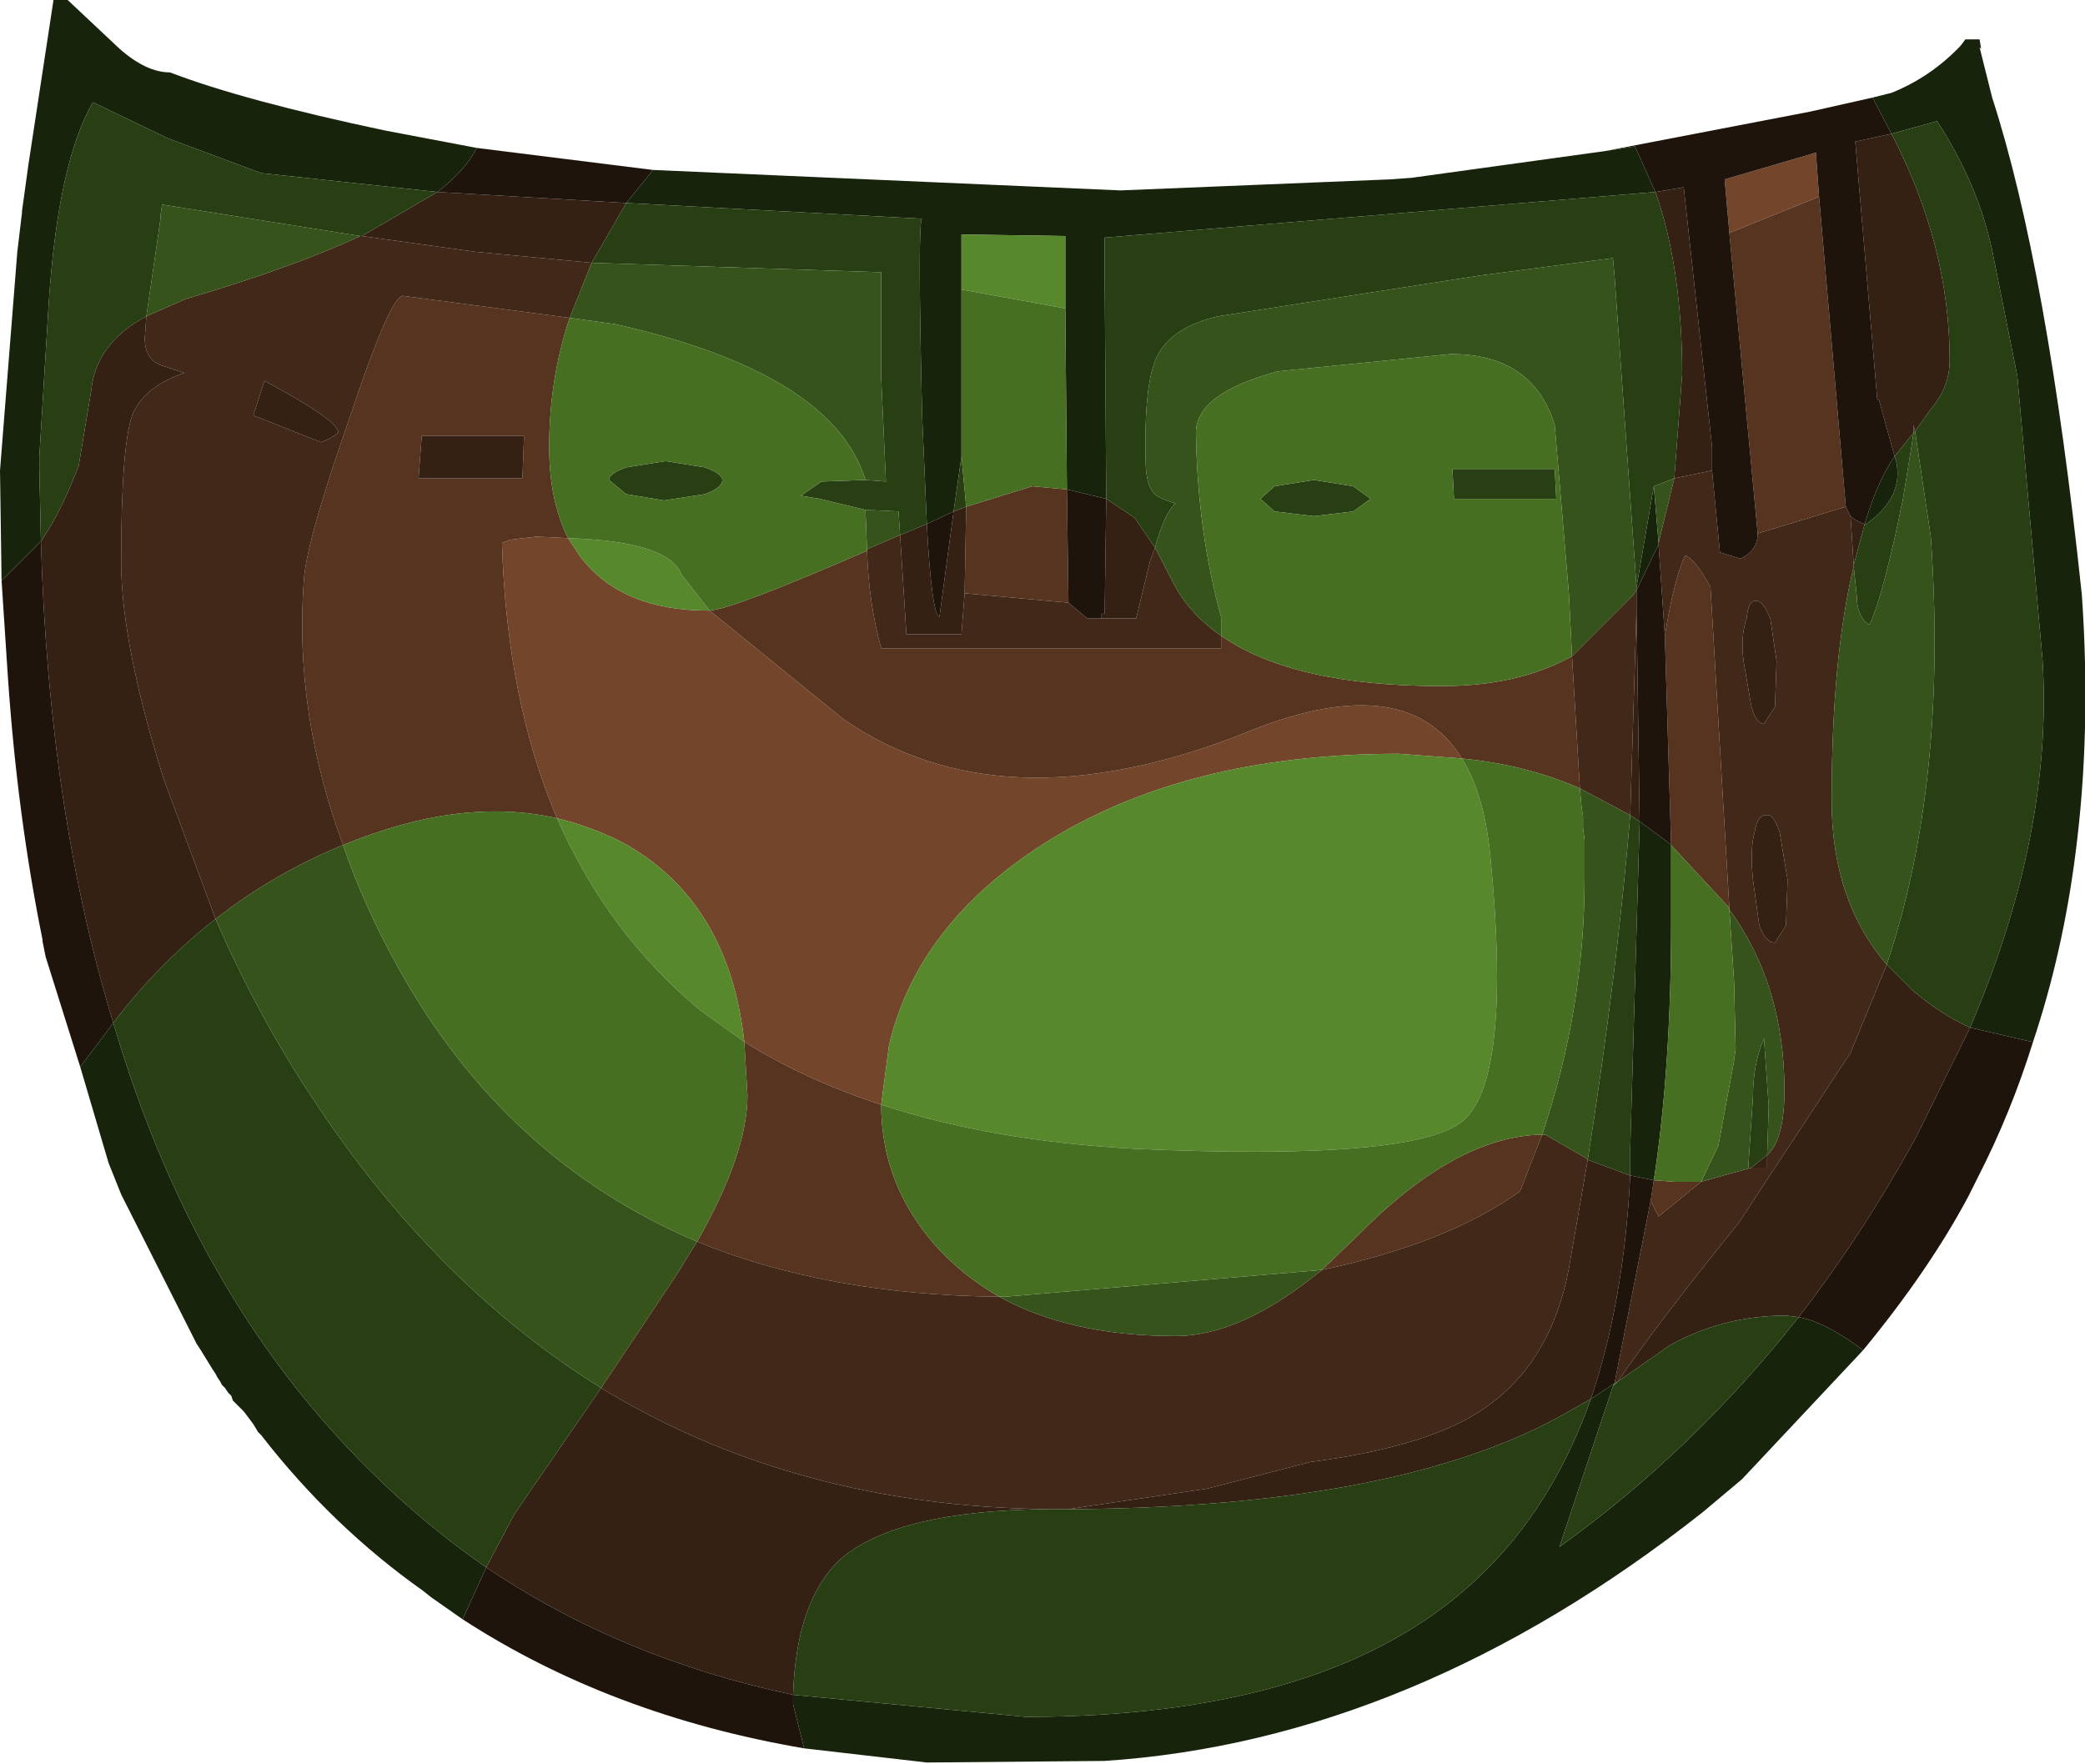 <?xml version="1.0" encoding="UTF-8" standalone="no"?>
<svg xmlns:ffdec="https://www.free-decompiler.com/flash" xmlns:xlink="http://www.w3.org/1999/xlink" ffdec:objectType="shape" height="56.05px" width="66.25px" xmlns="http://www.w3.org/2000/svg">
  <g transform="matrix(1.0, 0.0, 0.0, 1.0, 28.5, 17.35)">
    <path d="M26.45 -9.95 L26.3 -11.65 29.2 -12.5 29.3 -11.1 26.45 -9.95 M17.95 6.75 L15.95 6.6 Q9.1 6.6 4.6 9.5 0.65 12.05 -0.25 15.85 L-0.5 17.75 Q-2.95 16.95 -4.85 15.75 -5.35 11.25 -8.75 9.4 -9.75 8.9 -10.8 8.65 -12.4 4.9 -12.55 -0.1 L-12.3 -0.2 -11.45 -0.3 -10.45 -0.25 -10.05 0.35 Q-8.75 2.05 -6.0 2.05 L-5.95 2.05 -1.7 5.5 Q3.3 8.95 10.9 6.0 16.15 3.8 17.95 6.75" fill="#73462b" fill-rule="evenodd" stroke="none"/>
    <path d="M2.15 1.5 L2.2 -1.25 4.3 -1.9 5.4 -1.8 5.45 1.8 2.15 1.5 M-0.95 0.15 Q-0.9 1.8 -0.5 3.25 L10.3 3.25 10.3 2.85 Q12.6 4.45 17.3 4.45 19.75 4.45 21.45 3.5 L21.7 7.7 Q20.0 6.95 17.95 6.75 16.15 3.8 10.9 6.0 3.3 8.95 -1.7 5.5 L-5.95 2.05 Q-5.2 2.0 -0.95 0.15 M27.35 -0.4 L26.45 -9.95 29.3 -11.1 30.15 -1.25 27.35 -0.4 M24.4 2.85 Q24.7 1.0 25.05 0.3 25.35 0.4 25.85 1.3 L26.45 11.5 24.6 9.5 24.4 2.85 M25.55 20.2 L24.2 21.3 23.95 20.8 24.05 20.15 24.7 20.2 25.55 20.2 M-0.5 17.75 Q-0.5 20.25 1.2 22.2 2.1 23.2 3.25 23.85 -2.2 23.8 -6.35 22.1 -4.75 19.3 -4.75 17.45 L-4.85 15.75 Q-2.95 16.95 -0.5 17.75 M13.5 23.0 L14.65 21.9 Q17.75 18.75 20.5 18.7 L19.8 20.5 Q17.5 22.15 13.5 23.0 M-10.45 -0.25 L-11.45 -0.3 -12.3 -0.2 -12.55 -0.1 Q-12.4 4.9 -10.8 8.65 -13.85 7.95 -17.6 9.5 -19.15 5.3 -18.85 1.15 -18.8 -0.05 -17.4 -4.05 -16.1 -7.95 -15.7 -7.95 L-10.4 -7.25 Q-11.05 -5.3 -11.05 -3.15 -11.05 -1.45 -10.45 -0.25 M-15.1 -3.5 L-15.2 -2.15 -11.9 -2.15 -11.85 -3.5 -15.1 -3.5" fill="#56341f" fill-rule="evenodd" stroke="none"/>
    <path d="M0.1 -0.35 L0.3 2.8 2.05 2.8 2.15 1.5 5.45 1.8 6.05 2.3 6.5 2.3 7.6 2.3 8.05 0.45 8.2 0.05 8.85 1.3 Q9.35 2.2 10.3 2.85 L10.3 3.25 -0.5 3.25 Q-0.9 1.8 -0.95 0.15 L-0.95 0.1 0.1 -0.35 M25.9 -2.4 L26.15 0.2 26.8 0.4 Q27.35 0.15 27.35 -0.4 L30.15 -1.25 30.3 -0.95 30.4 0.6 30.4 0.65 Q29.7 3.55 29.7 8.1 29.7 11.25 31.45 13.3 L30.3 16.1 26.75 21.5 Q24.2 24.65 22.9 26.55 L22.8 26.6 23.95 20.8 24.2 21.3 25.55 20.2 27.15 19.75 27.65 19.75 27.65 19.35 27.75 19.25 Q28.2 18.7 28.2 17.3 28.2 13.95 26.45 11.55 L26.45 11.5 25.85 1.3 Q25.35 0.4 25.05 0.3 24.7 1.0 24.4 2.85 L24.2 -0.05 24.2 -0.1 24.7 -2.15 25.9 -2.4 M21.45 3.5 L23.4 1.55 23.5 1.4 23.5 2.0 23.3 8.55 21.7 7.7 21.45 3.5 M32.3 -3.6 L32.3 -3.85 32.35 -3.65 32.3 -3.6 M27.0 2.3 Q26.8 2.85 26.9 3.65 L27.15 5.1 Q27.3 5.65 27.55 5.65 L27.9 5.1 27.95 3.65 27.75 2.3 Q27.5 1.7 27.3 1.75 27.05 1.7 27.0 2.3 M20.5 18.7 L20.6 18.7 21.9 19.45 21.95 19.5 21.35 22.95 Q20.75 26.15 18.35 27.6 16.6 28.65 13.15 29.1 L9.85 29.95 5.45 30.6 4.75 30.6 Q-3.25 30.5 -9.4 26.75 L-7.0 23.15 -6.35 22.1 Q-2.2 23.8 3.25 23.85 5.5 25.1 8.85 25.1 10.95 25.1 13.5 23.0 17.5 22.15 19.8 20.5 L20.5 18.7 M27.65 8.55 Q27.35 8.5 27.25 9.1 27.1 9.65 27.2 10.6 L27.4 12.05 Q27.6 12.6 27.9 12.6 L28.25 12.05 28.3 10.6 28.05 9.1 Q27.85 8.5 27.65 8.55 M-17.05 -9.85 L-17.0 -9.85 -13.4 -9.35 -9.7 -9.0 -10.4 -7.25 -15.7 -7.95 Q-16.1 -7.95 -17.4 -4.05 -18.8 -0.05 -18.85 1.15 -19.15 5.3 -17.6 9.5 -19.8 10.4 -21.65 11.85 L-23.3 7.4 Q-24.65 3.1 -24.65 0.5 -24.65 -3.15 -24.3 -4.15 -23.95 -5.05 -22.65 -5.5 L-23.4 -5.75 Q-23.9 -5.95 -23.9 -6.6 L-23.85 -7.3 -22.6 -7.85 Q-19.2 -8.85 -17.05 -9.85 M-20.1 -5.25 L-20.45 -4.15 -18.3 -3.3 Q-18.0 -3.4 -17.75 -3.6 -17.75 -4.0 -20.1 -5.25" fill="#412818" fill-rule="evenodd" stroke="none"/>
    <path d="M1.8 -1.1 L2.2 -1.25 2.15 1.5 2.05 2.8 0.3 2.8 0.1 -0.35 0.95 -0.7 Q1.1 2.15 1.35 2.25 L1.8 -1.1 M8.2 0.05 L8.05 0.45 7.6 2.3 6.5 2.3 6.5 2.15 6.6 2.15 6.65 -1.5 7.55 -0.9 8.2 0.05 M24.7 -2.15 L24.95 -5.45 Q24.95 -8.85 24.1 -11.25 L25.0 -11.4 25.9 -3.15 25.9 -2.4 24.7 -2.15 M30.3 -0.95 Q30.45 -0.8 30.75 -0.7 L30.4 0.6 30.3 -0.95 M31.7 -2.85 L31.2 -4.65 31.15 -4.65 30.45 -12.85 31.6 -13.1 Q33.45 -9.55 33.45 -5.9 33.45 -5.05 32.85 -4.35 L32.35 -3.65 32.3 -3.85 32.3 -3.6 31.7 -2.85 M31.45 13.3 L32.25 14.1 Q33.2 14.9 34.1 15.3 L32.4 18.75 Q30.7 21.85 28.65 24.5 L28.25 24.45 Q26.25 24.45 24.55 25.4 L22.9 26.55 Q24.2 24.65 26.75 21.5 L30.3 16.1 31.45 13.3 M27.65 19.35 L27.65 19.75 27.15 19.75 27.65 19.35 M27.0 2.3 Q27.05 1.7 27.3 1.75 27.5 1.7 27.75 2.3 L27.95 3.65 27.9 5.1 27.55 5.65 Q27.3 5.65 27.15 5.1 L26.9 3.65 Q26.8 2.85 27.0 2.3 M23.5 2.0 L23.6 8.75 23.3 8.55 23.5 2.0 M21.95 19.5 L23.3 20.0 Q23.1 24.0 22.05 27.1 L21.25 27.55 Q16.05 30.5 5.75 30.6 L5.45 30.6 9.85 29.95 13.15 29.1 Q16.6 28.65 18.35 27.6 20.75 26.15 21.35 22.95 L21.95 19.5 M27.65 8.55 Q27.85 8.5 28.05 9.1 L28.3 10.6 28.25 12.05 27.9 12.6 Q27.6 12.6 27.4 12.05 L27.2 10.6 Q27.1 9.65 27.25 9.1 27.35 8.5 27.65 8.55 M-9.4 26.75 Q-3.25 30.5 4.75 30.6 0.05 30.65 -1.75 32.15 -3.2 33.45 -3.3 36.5 -8.75 35.35 -13.05 32.45 L-12.15 30.75 -9.4 26.75 M-27.2 -0.15 Q-26.55 -1.1 -26.0 -2.55 L-25.6 -4.95 Q-25.45 -6.45 -23.85 -7.3 L-23.9 -6.6 Q-23.9 -5.95 -23.4 -5.75 L-22.65 -5.5 Q-23.95 -5.05 -24.3 -4.15 -24.65 -3.15 -24.65 0.5 -24.65 3.1 -23.3 7.4 L-21.65 11.85 Q-23.45 13.25 -24.9 15.15 -26.95 8.45 -27.2 -0.15 M-17.0 -9.85 L-14.6 -11.25 -8.6 -10.9 -9.7 -9.0 -13.4 -9.35 -17.0 -9.85 M-20.1 -5.25 Q-17.75 -4.0 -17.75 -3.6 -18.0 -3.4 -18.3 -3.3 L-20.45 -4.15 -20.1 -5.25 M-15.1 -3.5 L-11.85 -3.5 -11.9 -2.15 -15.2 -2.15 -15.1 -3.5" fill="#352113" fill-rule="evenodd" stroke="none"/>
    <path d="M5.4 -1.8 L6.65 -1.5 6.6 2.15 6.5 2.15 6.5 2.3 6.05 2.3 5.45 1.8 5.4 -1.8 M24.1 -11.25 L23.45 -12.7 22.5 -12.55 29.0 -13.8 31.0 -14.25 31.6 -13.1 30.45 -12.85 31.15 -4.65 31.2 -4.65 31.7 -2.85 31.6 -2.7 Q31.1 -1.9 30.75 -0.7 30.45 -0.8 30.3 -0.95 L30.15 -1.25 29.3 -11.1 29.2 -12.5 26.3 -11.65 26.45 -9.95 27.35 -0.4 Q27.35 0.15 26.8 0.4 L26.15 0.2 25.9 -2.4 25.9 -3.15 25.0 -11.4 24.1 -11.25 M-7.75 -11.95 L-8.6 -10.9 -14.6 -11.25 Q-13.7 -11.95 -13.35 -12.65 L-7.75 -11.95 M0.95 -0.7 L1.8 -1.1 1.35 2.25 Q1.1 2.15 0.95 -0.7 M36.1 15.75 Q35.4 18.0 34.35 20.05 L34.15 20.45 34.05 20.65 Q32.8 23.0 30.7 25.55 29.5 24.65 28.65 24.5 30.7 21.85 32.4 18.75 L34.1 15.3 36.05 15.75 36.1 15.75 M-2.95 38.2 Q-9.1 37.15 -13.8 34.1 L-13.05 32.45 Q-8.75 35.35 -3.3 36.5 L-3.3 36.8 -2.95 38.2 M-25.95 16.55 L-27.05 13.05 -27.15 12.55 -27.15 12.5 Q-27.95 8.55 -28.25 4.15 L-28.45 1.1 -27.2 -0.15 Q-26.95 8.45 -24.9 15.15 L-25.95 16.55 M24.2 -0.05 L24.4 2.85 24.6 9.5 24.55 9.45 23.6 8.75 23.5 2.0 23.5 1.4 24.2 -0.05 M23.95 20.8 L22.8 26.6 22.05 27.1 Q23.1 24.0 23.3 20.0 L24.05 20.15 23.95 20.8" fill="#1f140c" fill-rule="evenodd" stroke="none"/>
    <path d="M5.35 -7.55 L5.35 -9.85 2.05 -9.9 2.05 -8.15 2.05 -2.85 1.8 -1.1 0.95 -0.7 0.8 -4.15 Q0.65 -10.4 0.8 -10.4 L-8.6 -10.9 -7.75 -11.95 7.1 -11.3 15.65 -11.65 16.35 -11.7 22.5 -12.55 23.45 -12.7 24.1 -11.25 6.6 -9.8 6.6 -8.6 6.65 -1.5 5.4 -1.8 5.35 -7.55 M23.5 1.3 L24.05 -1.9 24.2 -0.1 24.2 -0.05 23.5 1.4 23.5 1.3 M30.75 -0.7 Q31.1 -1.9 31.6 -2.7 L31.7 -2.85 31.75 -2.7 Q32.0 -1.55 30.8 -0.7 L30.75 -0.7 M31.6 -13.1 L31.0 -14.25 31.6 -14.4 Q32.85 -14.9 33.8 -15.9 L33.95 -16.1 34.4 -16.1 34.45 -15.8 34.4 -15.85 34.8 -14.25 Q36.55 -8.85 37.65 1.55 37.95 5.9 37.45 9.75 37.05 12.9 36.1 15.75 L36.05 15.75 34.1 15.3 Q36.75 9.1 36.4 3.6 L35.6 -5.4 34.8 -9.4 Q34.35 -11.5 33.05 -13.5 L31.6 -13.1 M30.7 25.55 L26.85 29.65 25.6 30.7 Q16.4 37.95 6.6 38.6 L0.95 38.65 -2.95 38.2 -3.3 36.8 -3.3 36.5 4.1 37.2 Q13.35 37.2 18.0 33.2 20.7 30.9 22.05 27.1 L22.8 26.6 22.75 26.7 21.05 31.8 Q25.3 28.75 28.65 24.5 29.5 24.65 30.7 25.55 M-13.8 34.1 L-14.8 33.4 -15.05 33.2 Q-17.95 31.15 -20.2 28.25 L-20.3 28.15 -20.45 27.9 -20.75 27.5 -20.85 27.4 -21.0 27.25 -21.1 27.15 -21.15 27.0 -21.25 26.9 -21.35 26.75 -21.45 26.65 -21.5 26.55 -21.6 26.4 -21.65 26.3 -21.75 26.15 -22.15 25.5 -22.25 25.35 -24.65 20.6 -25.05 19.6 -25.95 16.55 -24.9 15.15 Q-22.8 22.3 -18.65 27.3 -16.15 30.3 -13.05 32.45 L-13.8 34.1 M-28.45 1.1 L-28.5 -2.4 -27.95 -9.35 -27.8 -10.6 -27.8 -10.65 -27.6 -12.1 -26.8 -17.35 -26.35 -17.35 -24.7 -15.8 Q-23.85 -15.05 -23.1 -15.05 -20.75 -14.15 -16.25 -13.2 L-13.35 -12.65 Q-13.7 -11.95 -14.6 -11.25 L-20.2 -11.85 -23.15 -12.95 -25.55 -14.1 Q-26.65 -12.2 -26.95 -7.75 L-27.25 -2.85 -27.25 -2.65 -27.25 -2.45 -27.2 -0.15 -28.45 1.1 M23.6 8.75 L24.55 9.45 24.6 9.5 24.6 11.95 Q24.6 16.55 24.05 20.15 L23.3 20.0 23.3 19.15 23.6 8.75" fill="#17240b" fill-rule="evenodd" stroke="none"/>
    <path d="M2.05 -8.15 L2.05 -9.9 5.35 -9.85 5.35 -7.55 2.05 -8.15 M17.95 6.75 Q18.65 7.85 18.85 9.8 19.55 16.9 18.0 18.25 16.5 19.55 7.55 19.15 3.0 18.9 -0.5 17.75 L-0.25 15.85 Q0.65 12.05 4.6 9.5 9.1 6.6 15.95 6.6 L17.95 6.75 M-5.95 2.05 L-6.0 2.05 Q-8.75 2.05 -10.05 0.35 L-10.45 -0.25 Q-7.25 -0.15 -6.85 0.9 L-5.95 2.05 M-10.8 8.65 Q-9.75 8.9 -8.75 9.4 -5.35 11.25 -4.85 15.75 L-6.25 14.75 Q-9.2 12.3 -10.8 8.65" fill="#57882b" fill-rule="evenodd" stroke="none"/>
    <path d="M6.65 -1.5 L6.6 -8.6 6.6 -9.8 24.1 -11.25 Q24.95 -8.85 24.95 -5.45 L24.7 -2.15 24.05 -1.9 23.5 1.3 22.8 -8.6 22.75 -9.15 18.55 -8.6 10.2 -7.3 Q8.7 -6.95 8.25 -6.0 7.85 -5.15 7.9 -2.75 7.9 -1.85 8.25 -1.6 8.4 -1.5 8.85 -1.35 8.5 -1.05 8.2 0.05 L7.55 -0.9 6.65 -1.5 M-8.6 -10.9 L0.8 -10.4 Q0.65 -10.4 0.8 -4.15 L0.95 -0.7 0.1 -0.35 0.05 -1.1 -1.0 -1.15 -2.45 -1.5 -3.05 -1.6 -2.4 -2.05 -1.0 -2.1 -0.35 -2.05 -0.5 -5.35 -0.5 -8.7 -9.7 -9.0 -8.6 -10.9 M1.8 -1.1 L2.05 -2.85 2.2 -1.25 1.8 -1.1 M14.5 -1.9 L15.05 -1.5 14.5 -1.1 13.25 -0.95 12.0 -1.1 11.55 -1.5 12.0 -1.9 13.25 -2.1 14.5 -1.9 M17.65 -2.45 L20.9 -2.45 20.95 -1.5 17.7 -1.5 17.65 -2.45 M32.35 -3.65 L32.85 -4.35 Q33.45 -5.05 33.45 -5.9 33.45 -9.55 31.6 -13.1 L33.05 -13.5 Q34.35 -11.5 34.8 -9.4 L35.6 -5.4 36.4 3.6 Q36.75 9.1 34.1 15.3 33.2 14.9 32.25 14.1 L31.45 13.3 Q33.4 7.5 32.85 -0.3 L32.35 -3.65 M30.4 0.65 L30.4 0.6 30.75 -0.7 30.8 -0.7 Q32.0 -1.55 31.75 -2.7 L31.7 -2.85 32.3 -3.6 32.25 -3.25 31.95 -1.4 31.9 -1.2 31.8 -0.7 Q31.25 1.8 30.9 2.5 30.55 2.3 30.5 1.7 L30.5 1.6 30.4 0.65 M23.3 8.55 L23.6 8.75 23.3 19.15 23.3 20.0 21.95 19.5 Q22.9 13.4 23.3 8.55 M5.45 30.6 L5.75 30.6 Q16.05 30.5 21.25 27.55 L22.05 27.1 Q20.7 30.9 18.0 33.2 13.35 37.2 4.1 37.2 L-3.3 36.5 Q-3.2 33.45 -1.75 32.15 0.05 30.65 4.75 30.6 L5.45 30.6 M27.15 19.75 L27.05 19.75 27.2 17.5 Q27.2 16.45 27.55 15.65 L27.7 17.8 27.65 19.35 27.15 19.75 M22.9 26.55 L24.55 25.4 Q26.25 24.45 28.25 24.45 L28.65 24.5 Q25.3 28.75 21.05 31.8 L22.75 26.7 22.9 26.55 M-27.2 -0.15 L-27.25 -2.45 -27.25 -2.65 -27.25 -2.85 -26.95 -7.75 Q-26.65 -12.2 -25.55 -14.1 L-23.15 -12.95 -20.2 -11.85 -14.6 -11.25 -17.0 -9.85 -17.05 -9.85 -23.35 -10.85 -23.4 -10.5 -23.4 -10.4 -23.85 -7.3 Q-25.45 -6.45 -25.6 -4.95 L-26.0 -2.55 Q-26.55 -1.1 -27.2 -0.15 M-24.9 15.15 Q-23.45 13.25 -21.65 11.85 -20.35 14.85 -18.6 17.5 -14.7 23.45 -9.4 26.75 L-12.15 30.75 -13.05 32.45 Q-16.15 30.3 -18.65 27.3 -22.8 22.3 -24.9 15.15 M-7.35 -2.7 L-6.1 -2.5 Q-5.55 -2.3 -5.55 -2.1 -5.55 -1.85 -6.1 -1.65 L-7.4 -1.45 -8.6 -1.65 -9.15 -2.1 Q-9.15 -2.3 -8.6 -2.5 L-7.35 -2.7" fill="#283e13" fill-rule="evenodd" stroke="none"/>
    <path d="M-1.0 -1.15 L0.05 -1.1 0.1 -0.35 -0.95 0.1 -0.95 0.15 -1.0 -1.15 M10.3 2.85 Q9.35 2.2 8.85 1.3 L8.2 0.05 Q8.5 -1.05 8.85 -1.35 8.4 -1.5 8.25 -1.6 7.9 -1.85 7.9 -2.75 7.85 -5.15 8.25 -6.0 8.7 -6.95 10.2 -7.3 L18.55 -8.6 22.75 -9.15 22.8 -8.6 23.5 1.3 23.5 1.4 23.4 1.55 21.45 3.5 21.35 1.5 20.9 -3.85 Q20.2 -6.1 17.6 -6.1 L12.1 -5.55 Q9.5 -4.85 9.5 -3.6 9.55 -0.45 10.3 2.25 L10.3 2.85 M24.05 -1.9 L24.7 -2.15 24.2 -0.1 24.05 -1.9 M32.35 -3.65 L32.85 -0.3 Q33.4 7.5 31.45 13.3 29.7 11.25 29.7 8.1 29.7 3.55 30.4 0.65 L30.5 1.6 30.5 1.7 Q30.55 2.3 30.9 2.5 31.25 1.8 31.8 -0.7 L31.9 -1.2 31.95 -1.4 32.25 -3.25 32.3 -3.6 32.35 -3.65 M26.45 11.55 Q28.2 13.95 28.2 17.3 28.2 18.7 27.75 19.25 L27.65 19.35 27.7 17.8 27.55 15.65 Q27.2 16.45 27.2 17.5 L27.05 19.75 27.15 19.75 25.55 20.2 26.1 19.05 26.6 16.35 26.6 16.3 26.65 16.0 26.6 13.85 26.45 11.55 M22.8 26.6 L22.9 26.55 22.75 26.7 22.8 26.6 M23.3 8.55 Q22.9 13.4 21.95 19.5 L21.9 19.45 20.6 18.7 20.5 18.7 Q21.85 14.7 21.85 10.55 L21.85 10.35 21.85 10.2 21.85 9.5 21.85 9.35 21.8 8.95 21.8 8.8 21.8 8.6 21.75 8.25 21.7 7.7 23.3 8.55 M3.25 23.85 L3.45 23.85 13.5 23.0 Q10.95 25.1 8.85 25.1 5.5 25.1 3.25 23.85 M-17.6 9.5 Q-16.95 11.4 -15.9 13.3 -12.5 19.5 -6.35 22.1 L-7.0 23.15 -9.4 26.75 Q-14.7 23.45 -18.6 17.5 -20.35 14.85 -21.65 11.85 -19.8 10.4 -17.6 9.5 M-23.85 -7.3 L-23.4 -10.4 -23.4 -10.5 -23.35 -10.85 -17.05 -9.85 Q-19.2 -8.85 -22.6 -7.85 L-23.85 -7.3 M-10.4 -7.25 L-9.7 -9.0 -0.5 -8.7 -0.5 -5.35 -0.35 -2.05 -1.0 -2.1 Q-2.05 -5.5 -8.95 -7.05 L-10.4 -7.25" fill="#35531a" fill-rule="evenodd" stroke="none"/>
    <path d="M5.35 -7.55 L5.4 -1.8 4.3 -1.9 2.2 -1.25 2.05 -2.85 2.05 -8.15 5.35 -7.55 M14.5 -1.9 L13.25 -2.1 12.0 -1.9 11.55 -1.5 12.0 -1.1 13.25 -0.95 14.5 -1.1 15.05 -1.5 14.5 -1.9 M17.65 -2.45 L17.7 -1.5 20.95 -1.5 20.9 -2.45 17.65 -2.45 M10.3 2.85 L10.3 2.25 Q9.55 -0.45 9.5 -3.6 9.5 -4.85 12.1 -5.55 L17.6 -6.1 Q20.2 -6.1 20.9 -3.85 L21.35 1.5 21.45 3.5 Q19.75 4.45 17.3 4.45 12.6 4.45 10.3 2.85 M26.45 11.5 L26.45 11.55 26.6 13.85 26.65 16.0 26.6 16.3 26.6 16.35 26.1 19.05 25.55 20.2 24.7 20.2 24.05 20.15 Q24.6 16.55 24.6 11.95 L24.6 9.5 26.45 11.5 M21.7 7.7 L21.75 8.25 21.8 8.6 21.8 8.8 21.8 8.95 21.85 9.35 21.85 9.5 21.85 10.2 21.85 10.35 21.85 10.55 Q21.85 14.7 20.5 18.7 17.75 18.75 14.65 21.9 L13.5 23.0 3.45 23.85 3.25 23.85 Q2.1 23.2 1.2 22.2 -0.5 20.25 -0.5 17.75 3.0 18.9 7.55 19.15 16.5 19.55 18.0 18.25 19.55 16.9 18.85 9.8 18.65 7.85 17.95 6.75 20.0 6.95 21.7 7.7 M-4.85 15.75 L-4.75 17.45 Q-4.75 19.3 -6.35 22.1 -12.5 19.5 -15.9 13.3 -16.95 11.4 -17.6 9.5 -13.85 7.95 -10.8 8.65 -9.2 12.3 -6.25 14.75 L-4.85 15.75 M-10.45 -0.25 Q-11.05 -1.45 -11.05 -3.15 -11.05 -5.3 -10.4 -7.25 L-8.95 -7.05 Q-2.05 -5.5 -1.0 -2.1 L-2.4 -2.05 -3.05 -1.6 -2.45 -1.5 -1.0 -1.15 -0.95 0.15 Q-5.2 2.0 -5.95 2.05 L-6.85 0.9 Q-7.25 -0.15 -10.45 -0.25 M-7.35 -2.7 L-8.6 -2.5 Q-9.15 -2.3 -9.15 -2.1 L-8.6 -1.65 -7.4 -1.45 -6.1 -1.65 Q-5.55 -1.85 -5.55 -2.1 -5.55 -2.3 -6.1 -2.5 L-7.35 -2.7" fill="#466f22" fill-rule="evenodd" stroke="none"/>
  </g>
</svg>
